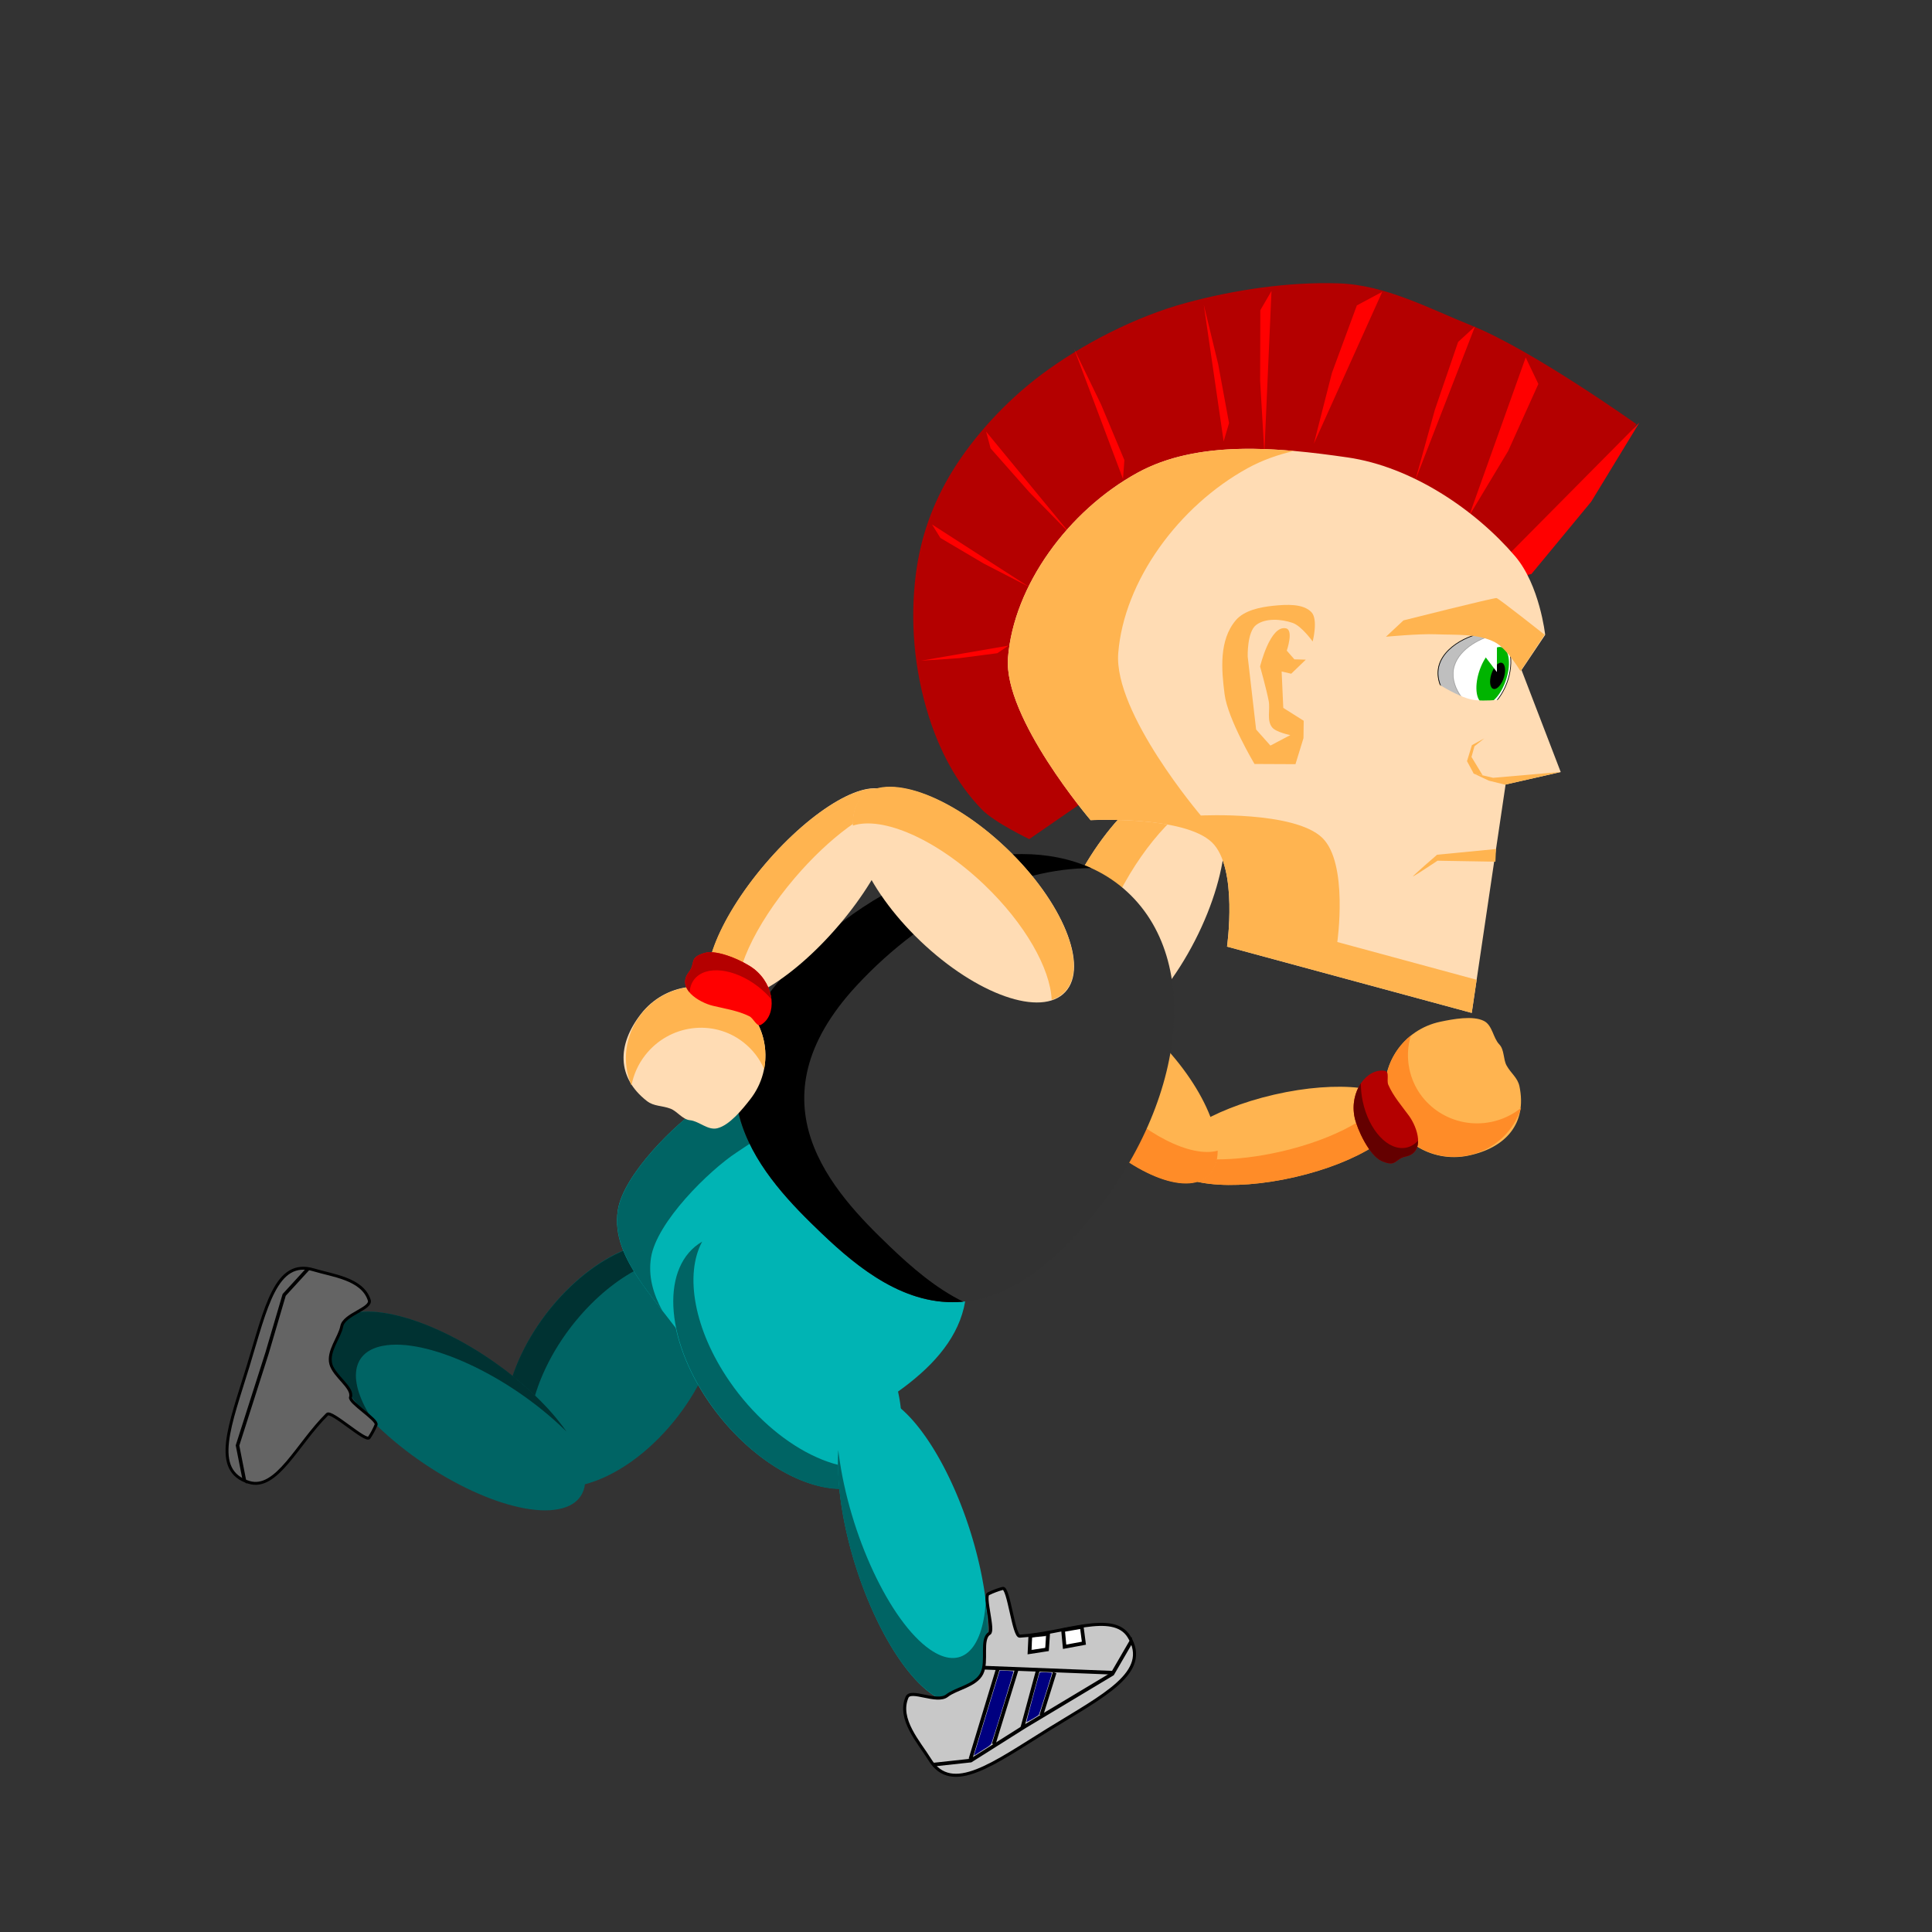 <?xml version="1.0" encoding="UTF-8" standalone="no"?>
<!-- Created with Inkscape (http://www.inkscape.org/) -->

<svg
   xmlns:dc="http://purl.org/dc/elements/1.1/"
   xmlns:cc="http://creativecommons.org/ns#"
   xmlns:rdf="http://www.w3.org/1999/02/22-rdf-syntax-ns#"
   xmlns:svg="http://www.w3.org/2000/svg"
   xmlns="http://www.w3.org/2000/svg"
   xmlns:sodipodi="http://sodipodi.sourceforge.net/DTD/sodipodi-0.dtd"
   xmlns:inkscape="http://www.inkscape.org/namespaces/inkscape"
   width="96"
   height="96"
   id="svg2985"
   version="1.1"
   inkscape:version="0.48.5 r10040"
   sodipodi:docname="run0.svg"
   inkscape:export-filename="C:\Users\Aezur\Pictures\My Game Art\Punk_Run\runtest.png"
   inkscape:export-xdpi="164.07712"
   inkscape:export-ydpi="164.07712">
  <rect width="100%" height="100%" fill="#333333" stroke="none"/>
  <defs
     id="defs2987">
    <linearGradient
       id="linearGradient4111">
      <stop
         style="stop-color:#ffdcdc;stop-opacity:1;"
         offset="0"
         id="stop4113" />
      <stop
         style="stop-color:#ffb4b4;stop-opacity:1;"
         offset="1"
         id="stop4115" />
    </linearGradient>
    <linearGradient
       id="linearGradient3929">
      <stop
         style="stop-color:#00ff00;stop-opacity:1;"
         offset="0"
         id="stop3931" />
      <stop
         style="stop-color:#00a000;stop-opacity:1;"
         offset="1"
         id="stop3933" />
    </linearGradient>
    <linearGradient
       id="linearGradient3813">
      <stop
         style="stop-color:#ffc8c8;stop-opacity:1;"
         offset="0"
         id="stop3815" />
      <stop
         style="stop-color:#ffc896;stop-opacity:1;"
         offset="1"
         id="stop3817" />
    </linearGradient>
    <linearGradient
       id="linearGradient3803">
      <stop
         style="stop-color:#323232;stop-opacity:1;"
         offset="0"
         id="stop3805" />
      <stop
         style="stop-color:#dcdcdc;stop-opacity:1;"
         offset="1"
         id="stop3807" />
    </linearGradient>
    <linearGradient
       id="linearGradient3767">
      <stop
         style="stop-color:#ff9696;stop-opacity:1;"
         offset="0"
         id="stop3769" />
      <stop
         style="stop-color:#ffc896;stop-opacity:1;"
         offset="1"
         id="stop3771" />
    </linearGradient>
  </defs>
  <sodipodi:namedview
     id="base"
     pagecolor="#ffffff"
     bordercolor="#666666"
     borderopacity="1.0"
     inkscape:pageopacity="0.0"
     inkscape:pageshadow="2"
     inkscape:zoom="4.442061"
     inkscape:cx="52.361923"
     inkscape:cy="47.853857"
     inkscape:current-layer="layer8"
     inkscape:document-units="px"
     showgrid="false"
     inkscape:window-width="496"
     inkscape:window-height="700"
     inkscape:window-x="0"
     inkscape:window-y="0"
     inkscape:window-maximized="0" />
  <g
     inkscape:groupmode="layer"
     id="layer14"
     inkscape:label="L.L. Arm"
     transform="translate(0,-504)">
    <g
       style="display:inline"
       id="g4384-6"
       transform="matrix(-0.078,-0.147,0.14,-0.072,39.53,580.819)"
       inkscape:transform-center-x="-4.6039259"
       inkscape:transform-center-y="-1.169319">
      <g
         transform="matrix(0.922,-0.054,-0.048,1.155,13.653,-36.547)"
         id="g4386-2">
        <path
           sodipodi:type="arc"
           style="fill:#ffb450;fill-opacity:1;fill-rule:nonzero;stroke:none"
           id="path4388-4"
           sodipodi:cx="96"
           sodipodi:cy="217.5"
           sodipodi:rx="8.909091"
           sodipodi:ry="20.879433"
           d="m 104.909,217.5 c 0,11.531 -3.989,20.879 -8.909,20.879 -4.92,0 -8.909,-9.348 -8.909,-20.879 0,-11.531 3.989,-20.879 8.909,-20.879 4.92,0 8.909,9.348 8.909,20.879 z"
           transform="matrix(1.523,0.387,-0.377,1.486,-22.683,-156.207)" />
        <path
           style="fill:#ff8c28;fill-opacity:1;fill-rule:nonzero;stroke:none"
           d="m 49.342,173.23 c -7.494,-1.902 -17.094,10.442 -21.442,27.572 -4.348,17.13 -1.797,32.559 5.697,34.461 2.033,0.516 4.221,-0.009 6.417,-1.402 -5.064,-4.848 -6.35,-18.171 -2.657,-32.722 3.168,-12.482 9.126,-22.431 15.025,-26.17 -0.898,-0.859 -1.912,-1.453 -3.041,-1.739 z"
           id="path4390-5"
           inkscape:connector-curvature="0" />
      </g>
    </g>
  </g>
  <g
     inkscape:groupmode="layer"
     id="layer13"
     inkscape:label="L.U. Arm"
     transform="translate(0,-504)">
    <g
       style="display:inline"
       transform="matrix(0.116,-0.186,0.174,0.109,3.79,544.604)"
       id="g4367-4"
       inkscape:transform-center-x="-3.0436316"
       inkscape:transform-center-y="3.6753736">
      <g
         id="g4369-6"
         transform="matrix(0.91,0,0,0.944,3.026,9.749)">
        <g
           id="g3139">
          <g
             id="g3143"
             transform="translate(37.197,49.351)">
            <path
               transform="matrix(1.523,0.387,-0.377,1.486,-22.683,-156.207)"
               d="m 104.909,217.5 c 0,11.531 -3.989,20.879 -8.909,20.879 -4.92,0 -8.909,-9.348 -8.909,-20.879 0,-11.531 3.989,-20.879 8.909,-20.879 4.92,0 8.909,9.348 8.909,20.879 z"
               sodipodi:ry="20.879433"
               sodipodi:rx="8.909091"
               sodipodi:cy="217.5"
               sodipodi:cx="96"
               id="path4371-0"
               style="fill:#ffb450;fill-opacity:1;fill-rule:nonzero;stroke:none"
               sodipodi:type="arc" />
            <path
               inkscape:connector-curvature="0"
               id="path4373-3"
               d="m 49.342,173.23 c -7.494,-1.902 -17.094,10.442 -21.442,27.572 -4.348,17.13 -1.797,32.559 5.697,34.461 2.033,0.516 4.221,-0.009 6.417,-1.402 -5.064,-4.848 -6.35,-18.171 -2.657,-32.722 3.168,-12.482 9.126,-22.431 15.025,-26.17 -0.898,-0.859 -1.912,-1.453 -3.041,-1.739 z"
               style="fill:#ff8c28;fill-opacity:1;fill-rule:nonzero;stroke:none" />
          </g>
        </g>
      </g>
    </g>
  </g>
  <g
     inkscape:groupmode="layer"
     id="layer2"
     inkscape:label="Neck"
     transform="translate(0,-504)">
    <g
       style="display:inline"
       id="g4348"
       transform="matrix(0.248,-0.077,0.072,0.231,37.806,502.217)">
      <g
         transform="matrix(0.79,0.483,-0.437,0.82,70.895,21.107)"
         id="g4344"
         inkscape:transform-center-y="8.6010613"
         inkscape:transform-center-x="4.9063018">
        <path
           sodipodi:type="arc"
           style="fill:#ffdcb4;fill-opacity:1;fill-rule:nonzero;stroke:none"
           id="path4341"
           sodipodi:cx="96"
           sodipodi:cy="217.5"
           sodipodi:rx="8.909091"
           sodipodi:ry="20.879433"
           d="m 104.909,217.5 c 0,11.531 -3.989,20.879 -8.909,20.879 -4.92,0 -8.909,-9.348 -8.909,-20.879 0,-11.531 3.989,-20.879 8.909,-20.879 4.92,0 8.909,9.348 8.909,20.879 z"
           transform="matrix(1.523,0.387,-0.377,1.486,-22.683,-156.207)" />
        <path
           style="fill:#ffb450;fill-opacity:1;fill-rule:nonzero;stroke:none"
           d="m 49.342,173.23 c -7.494,-1.902 -17.094,10.442 -21.442,27.572 -4.348,17.13 -1.797,32.559 5.697,34.461 2.033,0.516 4.221,-0.009 6.417,-1.402 -5.064,-4.848 -6.35,-18.171 -2.657,-32.722 3.168,-12.482 9.126,-22.431 15.025,-26.17 -0.898,-0.859 -1.912,-1.453 -3.041,-1.739 z"
           id="path4337"
           inkscape:connector-curvature="0" />
      </g>
    </g>
  </g>
  <g
     inkscape:groupmode="layer"
     id="layer11"
     inkscape:label="L. Thigh"
     transform="translate(0,-504)">
    <g
       style="display:inline"
       id="g4497-1"
       transform="matrix(0.096,0.131,-0.131,0.096,53.333,508.148)"
       inkscape:transform-center-x="2.6141747"
       inkscape:transform-center-y="3.9438161">
      <path
         transform="matrix(0.175,0.768,-1.135,0.118,613.044,144.632)"
         d="m 259.508,366.655 c 0,12.497 -24.377,22.627 -54.447,22.627 -30.07,0 -54.447,-10.131 -54.447,-22.627 0,-12.497 24.377,-22.627 54.447,-22.627 30.07,0 54.447,10.131 54.447,22.627 z"
         sodipodi:ry="22.627417"
         sodipodi:rx="54.447224"
         sodipodi:cy="366.65475"
         sodipodi:cx="205.06096"
         id="path4471-2"
         style="fill:#006464;fill-opacity:1;fill-rule:evenodd;stroke:none"
         sodipodi:type="arc" />
      <path
         inkscape:connector-curvature="0"
         id="path4492-6"
         d="m 222.624,303.806 c -13.724,2.044 -20.642,21.69 -15.469,44.406 5.259,23.094 21.006,40.604 35.188,39.125 3.198,-0.334 6.041,-1.591 8.469,-3.625 -0.228,0.034 -0.456,0.07 -0.688,0.094 -14.181,1.479 -29.928,-16.031 -35.188,-39.125 -4.078,-17.908 -0.672,-33.902 7.688,-40.875 z"
         style="fill:#003232;fill-opacity:1;fill-rule:evenodd;stroke:none" />
    </g>
  </g>
  <g
     inkscape:groupmode="layer"
     id="layer12"
     inkscape:label="L. Calf"
     style="display:inline"
     transform="translate(0,-504)">
    <g
       style="display:inline"
       id="g4497-2-0"
       transform="matrix(0.252,0.056,0.03,-0.076,-38.49,588.979)"
       inkscape:transform-center-y="0.29850264"
       inkscape:transform-center-x="5.3670163">
      <g
         id="g5243"
         transform="matrix(1.003,-1.68,0.088,0.851,-62.149,441.415)"
         inkscape:transform-center-x="27.204937"
         inkscape:transform-center-y="19.180234">
        <g
           inkscape:transform-center-x="-9"
           id="g5229">
          <path
             transform="matrix(0.175,0.768,-1.135,0.118,613.044,144.632)"
             d="m 259.508,366.655 c 0,12.497 -24.377,22.627 -54.447,22.627 -30.07,0 -54.447,-10.131 -54.447,-22.627 0,-12.497 24.377,-22.627 54.447,-22.627 30.07,0 54.447,10.131 54.447,22.627 z"
             sodipodi:ry="22.627417"
             sodipodi:rx="54.447224"
             sodipodi:cy="366.65475"
             sodipodi:cx="205.06096"
             id="path4471-7-4"
             style="fill:#006464;fill-opacity:1;fill-rule:evenodd;stroke:none"
             sodipodi:type="arc" />
        </g>
        <path
           style="fill:#003232;fill-opacity:1;fill-rule:evenodd;stroke:none"
           d="m 222.624,303.806 c -13.724,2.044 -20.642,21.69 -15.469,44.406 5.259,23.094 21.006,40.604 35.188,39.125 3.198,-0.334 6.041,-1.591 8.469,-3.625 -0.228,0.034 -0.456,0.07 -0.688,0.094 -14.181,1.479 -29.928,-16.031 -35.188,-39.125 -4.078,-17.908 -0.672,-33.902 7.688,-40.875 z"
           id="path4492-7-9"
           inkscape:connector-curvature="0" />
      </g>
    </g>
  </g>
  <g
     inkscape:groupmode="layer"
     id="layer16"
     inkscape:label="L. Foot"
     transform="translate(0,-504)">
    <g
       style="display:inline"
       inkscape:transform-center-x="2.289156"
       transform="matrix(0.02,0.173,-0.173,0.02,80.661,549.596)"
       id="g4541-2"
       inkscape:transform-center-y="-2.6119431">
      <g
         id="g5251"
         inkscape:transform-center-x="-4.6512467"
         inkscape:transform-center-y="19.419459"
         transform="matrix(0.916,0.4,-0.4,0.916,154.552,-2.155)">
        <g
           id="g5248">
          <path
             sodipodi:nodetypes="sssssssssss"
             inkscape:connector-curvature="0"
             id="path4502-4"
             d="m 127.994,391.903 c 0,11.377 -14.194,9.945 -31.703,9.945 -17.509,0 -31.703,1.432 -31.703,-9.945 0,-5.44 -1.67,-13.94 3.632,-17.622 2.11,-1.465 5.949,5.742 9.466,5.326 3.059,-0.362 8.004,1.818 11.159,-0.165 3.165,-1.989 4.54,-8.14 7.447,-8.14 1.573,0 3.87,-9.426 5.382,-9.282 1.4,0.133 2.764,0.405 4.086,0.797 1.604,0.476 -4.352,12.628 -2.878,13.424 10.608,5.729 25.113,7.4 25.113,15.66 z"
             style="fill:#646464;fill-opacity:1;fill-rule:evenodd;stroke:#000000;stroke-width:0.836px;stroke-linecap:butt;stroke-linejoin:miter;stroke-opacity:1" />
        </g>
        <path
           style="fill:none;stroke:#000000;stroke-width:0.995px;stroke-linecap:butt;stroke-linejoin:miter;stroke-opacity:1"
           d="m 64.612,393.525 9.278,4.419 17.33,-0.177 27.659,0.354 8.578,-4.596 -0.175,0.354"
           id="path4505-5"
           inkscape:connector-curvature="0" />
      </g>
    </g>
  </g>
  <g
     inkscape:groupmode="layer"
     id="layer7"
     inkscape:label="Pelvis"
     style="display:inline"
     transform="translate(0,-504)">
    <g
       style="display:inline"
       id="g4467"
       transform="matrix(0.114,0.175,-0.212,0.139,97.602,503.253)"
       inkscape:transform-center-y="1.2195014"
       inkscape:transform-center-x="2.5620979">
      <path
         sodipodi:nodetypes="ssssass"
         inkscape:connector-curvature="0"
         id="path4459"
         d="m 140.84,328.448 c 0,15.526 -5.528,26.539 -32.908,26.539 -16.051,0 -30.748,3.931 -39.809,-2.776 -6.395,-4.734 -9.767,-18.911 -9.767,-25.335 0,-6.112 -0.764,-17.674 5.038,-22.921 11.085,-10.026 27.936,-5.191 44.538,-5.191 27.38,0 32.908,14.159 32.908,29.684 z"
         style="fill:#00b4b4;fill-opacity:1;fill-rule:evenodd;stroke:none" />
      <path
         inkscape:connector-curvature="0"
         id="path4462"
         d="m 83.607,297.604 c -7.674,0.045 -14.676,1.331 -20.219,6.344 -5.802,5.247 -5.031,16.826 -5.031,22.938 0,6.424 3.386,20.578 9.781,25.312 6.325,4.682 15.42,4.199 25.781,3.469 -4.614,-0.32 -8.685,-1.359 -12,-3.812 -6.395,-4.734 -9.781,-18.92 -9.781,-25.344 0,-6.112 -0.739,-17.659 5.062,-22.906 3.706,-3.352 8.042,-5.047 12.812,-5.812 -2.173,-0.124 -4.32,-0.2 -6.406,-0.188 z"
         style="fill:#006464;fill-opacity:1;fill-rule:evenodd;stroke:none" />
    </g>
  </g>
  <g
     inkscape:groupmode="layer"
     id="layer3"
     inkscape:label="Torso"
     style="display:inline"
     transform="translate(0,-504)">
    <g
       style="display:inline"
       id="g4362"
       inkscape:transform-center-y="2.5414779"
       transform="matrix(0.117,0.17,-0.17,0.117,72.325,478.379)"
       inkscape:transform-center-x="2.9242096">
      <g
         id="g3127"
         transform="matrix(0.976,-0.218,0.218,0.976,120.649,114.162)">
        <path
           style="fill:#323232;fill-opacity:1;fill-rule:evenodd;stroke:none"
           d="m 126.916,234.072 c 0,38.467 -26.019,40.932 -45.248,40.659 -19.229,-0.273 -48.797,-2.192 -48.797,-40.659 0,-38.467 21.053,-69.65 47.023,-69.65 25.97,0 47.023,31.183 47.023,69.65 z"
           id="path4354"
           inkscape:connector-curvature="0"
           sodipodi:nodetypes="szsss" />
        <path
           style="fill:#000000;fill-opacity:1;fill-rule:evenodd;stroke:none"
           d="m 69.527,166.137 c -20.972,7.004 -36.656,34.757 -36.656,67.938 0,38.467 29.583,40.383 48.813,40.656 12.139,0.172 26.985,-0.746 36.281,-11.125 -7.127,2.139 -14.887,2.379 -21.781,2.281 -19.229,-0.273 -48.813,-2.19 -48.813,-40.656 0,-24.931 8.863,-46.788 22.156,-59.094 z"
           id="path4357"
           inkscape:connector-curvature="0" />
      </g>
    </g>
  </g>
  <g
     inkscape:groupmode="layer"
     id="layer5"
     inkscape:label="R.L. Arm"
     transform="translate(0,-504)">
    <g
       style="display:inline"
       id="g4384"
       transform="matrix(0.169,0.081,-0.078,0.159,48.1,513.713)"
       inkscape:transform-center-x="2.7328609"
       inkscape:transform-center-y="3.4954562">
      <g
         transform="matrix(0.922,-0.054,-0.048,1.155,13.653,-36.547)"
         id="g4386">
        <path
           sodipodi:type="arc"
           style="fill:#ffdcb4;fill-opacity:1;fill-rule:nonzero;stroke:none"
           id="path4388"
           sodipodi:cx="96"
           sodipodi:cy="217.5"
           sodipodi:rx="8.909091"
           sodipodi:ry="20.879433"
           d="m 104.909,217.5 c 0,11.531 -3.989,20.879 -8.909,20.879 -4.92,0 -8.909,-9.348 -8.909,-20.879 0,-11.531 3.989,-20.879 8.909,-20.879 4.92,0 8.909,9.348 8.909,20.879 z"
           transform="matrix(1.523,0.387,-0.377,1.486,-22.683,-156.207)" />
        <path
           style="fill:#ffb450;fill-opacity:1;fill-rule:nonzero;stroke:none"
           d="m 49.342,173.23 c -7.494,-1.902 -17.094,10.442 -21.442,27.572 -4.348,17.13 -1.797,32.559 5.697,34.461 2.033,0.516 4.221,-0.009 6.417,-1.402 -5.064,-4.848 -6.35,-18.171 -2.657,-32.722 3.168,-12.482 9.126,-22.431 15.025,-26.17 -0.898,-0.859 -1.912,-1.453 -3.041,-1.739 z"
           id="path4390"
           inkscape:connector-curvature="0" />
      </g>
    </g>
  </g>
  <g
     inkscape:groupmode="layer"
     id="layer8"
     inkscape:label="R. Thigh"
     transform="translate(0,-504)">
    <g
       style="display:inline"
       id="g4497"
       transform="matrix(0.158,-0.063,0.063,0.158,-19.424,531.72)"
       inkscape:transform-center-x="-3.1389374"
       inkscape:transform-center-y="3.6904804">
      <path
         transform="matrix(0.175,0.768,-1.135,0.118,613.044,144.632)"
         d="m 259.508,366.655 a 54.447,22.627 0 1 1 -108.894,0 54.447,22.627 0 1 1 108.894,0 z"
         sodipodi:ry="22.627417"
         sodipodi:rx="54.447224"
         sodipodi:cy="366.65475"
         sodipodi:cx="205.06096"
         id="path4471"
         style="fill:#00b4b4;fill-opacity:1;fill-rule:evenodd;stroke:none"
         sodipodi:type="arc" />
      <path
         inkscape:connector-curvature="0"
         id="path4492"
         d="m 222.624,303.806 c -13.724,2.044 -20.642,21.69 -15.469,44.406 5.259,23.094 21.006,40.604 35.188,39.125 3.198,-0.334 6.041,-1.591 8.469,-3.625 -0.228,0.034 -0.456,0.07 -0.688,0.094 -14.181,1.479 -29.928,-16.031 -35.188,-39.125 -4.078,-17.908 -0.672,-33.902 7.688,-40.875 z"
         style="fill:#006464;fill-opacity:1;fill-rule:evenodd;stroke:none" />
    </g>
  </g>
  <g
     inkscape:groupmode="layer"
     id="layer10"
     inkscape:label="R. Calf"
     transform="translate(0,-504)">
    <g
       inkscape:transform-center-y="-4.936658"
       inkscape:transform-center-x="-30.350535"
       transform="matrix(0.861,0.156,-0.079,1.221,160.599,-20.32)"
       id="g4569">
      <g
         id="g4571"
         transform="matrix(0.456,0.436,-0.39,0.509,149.365,97.181)" />
    </g>
    <g
       style="display:inline"
       id="g4497-2"
       transform="matrix(0.115,-0.284,-0.065,-0.027,40.595,667.07)"
       inkscape:transform-center-y="6.5170344"
       inkscape:transform-center-x="1.1302643">
      <g
         id="g4771"
         transform="matrix(0.791,2.081,-0.108,0.979,118.712,-426.178)"
         inkscape:transform-center-x="9.7794977"
         inkscape:transform-center-y="38.591984">
        <path
           sodipodi:type="arc"
           style="fill:#00b4b4;fill-opacity:1;fill-rule:evenodd;stroke:none"
           id="path4471-7"
           sodipodi:cx="205.06096"
           sodipodi:cy="366.65475"
           sodipodi:rx="54.447224"
           sodipodi:ry="22.627417"
           d="m 259.508,366.655 a 54.447,22.627 0 1 1 -108.894,0 54.447,22.627 0 1 1 108.894,0 z"
           transform="matrix(0.175,0.768,-1.135,0.118,613.044,144.632)" />
        <path
           style="fill:#006464;fill-opacity:1;fill-rule:evenodd;stroke:none"
           d="m 222.624,303.806 c -13.724,2.044 -20.642,21.69 -15.469,44.406 5.259,23.094 21.006,40.604 35.188,39.125 3.198,-0.334 6.041,-1.591 8.469,-3.625 -0.228,0.034 -0.456,0.07 -0.688,0.094 -14.181,1.479 -29.928,-16.031 -35.188,-39.125 -4.078,-17.908 -0.672,-33.902 7.688,-40.875 z"
           id="path4492-7"
           inkscape:connector-curvature="0" />
      </g>
    </g>
  </g>
  <g
     inkscape:groupmode="layer"
     id="layer9"
     inkscape:label="R. Foot"
     transform="translate(0,-504)">
    <g
       style="display:inline"
       id="g5276"
       transform="matrix(0.165,-0.08,0.08,0.165,-43.495,551.071)"
       inkscape:transform-center-x="1.5326796"
       inkscape:transform-center-y="0.82824314">
      <g
         inkscape:transform-center-y="4.1100736"
         inkscape:transform-center-x="-15.090521"
         transform="matrix(0.453,0.892,-0.892,0.453,615.005,216.508)"
         id="g4507">
        <g
           inkscape:transform-center-x="18.384776"
           transform="matrix(0.36,-0.933,0.933,0.36,-337.747,248.844)"
           id="g4541">
          <path
             sodipodi:nodetypes="sssssssssss"
             inkscape:connector-curvature="0"
             id="path4502"
             d="m 127.994,391.903 c 0,11.377 -14.194,9.945 -31.703,9.945 -17.509,0 -31.703,1.432 -31.703,-9.945 0,-5.44 -1.67,-13.94 3.632,-17.622 2.11,-1.465 5.949,5.742 9.466,5.326 3.059,-0.362 8.004,1.818 11.159,-0.165 3.165,-1.989 4.54,-8.14 7.447,-8.14 1.573,0 3.87,-9.426 5.382,-9.282 1.4,0.133 2.764,0.405 4.086,0.797 1.604,0.476 -4.352,12.628 -2.878,13.424 10.608,5.729 25.113,7.4 25.113,15.66 z"
             style="fill:#c8c8c8;fill-opacity:1;fill-rule:evenodd;stroke:#000000;stroke-width:0.836px;stroke-linecap:butt;stroke-linejoin:miter;stroke-opacity:1" />
          <path
             inkscape:connector-curvature="0"
             id="path4505"
             d="m 64.612,393.525 9.278,4.419 17.33,-0.177 27.659,0.354 8.578,-4.596 -0.175,0.354"
             style="fill:none;stroke:#000000;stroke-width:0.995px;stroke-linecap:butt;stroke-linejoin:miter;stroke-opacity:1" />
        </g>
      </g>
      <path
         inkscape:connector-curvature="0"
         id="path5256"
         d="m 368.226,395.469 30.759,16.44 0,0.177"
         style="fill:none;stroke:#000000;stroke-width:1px;stroke-linecap:butt;stroke-linejoin:miter;stroke-opacity:1" />
      <path
         inkscape:connector-curvature="0"
         id="path5258"
         d="m 371.408,397.414 -17.324,18.738"
         style="fill:none;stroke:#000000;stroke-width:1px;stroke-linecap:butt;stroke-linejoin:miter;stroke-opacity:1" />
      <path
         inkscape:connector-curvature="0"
         id="path5260"
         d="m 376.181,399.535 -14.672,15.733"
         style="fill:none;stroke:#000000;stroke-width:1px;stroke-linecap:butt;stroke-linejoin:miter;stroke-opacity:1" />
      <path
         sodipodi:nodetypes="cc"
         inkscape:connector-curvature="0"
         id="path5262"
         d="m 380.954,402.54 -10.607,12.198"
         style="fill:#000080;stroke:#000000;stroke-width:1px;stroke-linecap:butt;stroke-linejoin:miter;stroke-opacity:1" />
      <path
         sodipodi:nodetypes="cc"
         inkscape:connector-curvature="0"
         id="path5264"
         d="m 384.843,405.015 -8.309,8.839"
         style="fill:none;stroke:#000000;stroke-width:1px;stroke-linecap:butt;stroke-linejoin:miter;stroke-opacity:1" />
      <path
         inkscape:connector-curvature="0"
         id="path5266"
         d="m 356.141,414.822 c 0.496,-0.523 3.869,-4.172 7.495,-8.11 3.626,-3.938 6.928,-7.506 7.338,-7.929 l 0.746,-0.769 1.612,0.858 c 0.886,0.472 1.613,0.913 1.615,0.981 0.003,0.125 -12.396,13.498 -13.581,14.646 -0.634,0.615 -0.69,0.632 -2.856,0.854 -1.215,0.125 -2.448,0.27 -2.74,0.323 -0.523,0.096 -0.518,0.084 0.372,-0.854 l 0,0 z"
         style="fill:#000080;fill-opacity:1;fill-rule:nonzero;stroke:none" />
      <path
         inkscape:connector-curvature="0"
         id="path5268"
         d="m 372.121,413.721 c 0,-0.089 8.057,-9.437 8.841,-10.257 0.308,-0.323 0.353,-0.311 1.748,0.432 0.787,0.42 1.432,0.809 1.432,0.866 0,0.148 -7.875,8.521 -8.16,8.676 -0.293,0.16 -3.861,0.421 -3.861,0.283 z"
         style="fill:#000080;fill-opacity:1;fill-rule:nonzero;stroke:none" />
      <path
         inkscape:connector-curvature="0"
         id="path5270"
         d="m 383.252,393.171 -2.121,3.889 4.596,1.414 2.121,-3.712 z"
         style="fill:none;stroke:#000000;stroke-width:1px;stroke-linecap:butt;stroke-linejoin:miter;stroke-opacity:1" />
      <path
         inkscape:connector-curvature="0"
         id="path5272"
         d="m 391.914,395.646 -1.591,4.243 5.127,1.414 1.414,-4.243 z"
         style="fill:#ffffff;stroke:#000000;stroke-width:1px;stroke-linecap:butt;stroke-linejoin:miter;stroke-opacity:1" />
      <path
         inkscape:connector-curvature="0"
         id="path5274"
         d="m 383.886,397.303 c -0.778,-0.244 -1.519,-0.479 -1.648,-0.521 -0.204,-0.068 0.154,-0.865 1.28,-2.85 0.065,-0.115 3.362,1.168 3.316,1.29 -0.155,0.413 -1.367,2.538 -1.445,2.532 -0.049,-0.004 -0.725,-0.207 -1.503,-0.451 z"
         style="fill:#ffffff;fill-opacity:1;fill-rule:nonzero;stroke:none" />
    </g>
  </g>
  <g
     inkscape:groupmode="layer"
     id="layer6"
     inkscape:label="R. Hand"
     transform="translate(0,-504)">
    <g
       style="display:inline"
       id="g4450"
       transform="matrix(-0.045,0.168,-0.168,-0.045,100.442,570.468)"
       inkscape:transform-center-x="0.0041411219"
       inkscape:transform-center-y="2.7295314">
      <g
         id="g3131">
        <g
           id="g3132"
           transform="matrix(0.921,0.39,-0.39,0.921,114.059,18.314)">
          <g
             transform="translate(-113.678,129.817)"
             id="g4407">
            <path
               sodipodi:nodetypes="ssssssss"
               inkscape:connector-curvature="0"
               id="path4397"
               d="m 188.318,241.443 c 0,7.713 -5.541,11.721 -13.84,11.721 -8.299,0 -15.026,-6.253 -15.026,-13.965 0,-7.713 6.727,-13.965 15.026,-13.965 2.733,0 7.095,0.07 9.202,1.653 1.63,1.224 1.171,3.754 2.224,5.338 0.852,1.282 0.162,3.142 0.605,4.507 0.578,1.782 1.808,2.894 1.808,4.711 z"
               style="fill:#ffdcb4;fill-opacity:1;fill-rule:evenodd;stroke:none"
               transform="matrix(1.341,0,0,1.418,-62.887,-93.378)" />
            <path
               style="fill:#ffb450;fill-opacity:1;fill-rule:evenodd;stroke:none"
               d="m 161.874,228.163 c -6.466,3.296 -10.906,9.942 -10.906,17.594 0,10.935 9.026,19.781 20.156,19.781 7.652,0 14.306,-4.172 17.719,-10.344 -2.766,1.403 -5.891,2.219 -9.219,2.219 -11.13,0 -20.156,-8.878 -20.156,-19.812 0,-3.417 0.855,-6.632 2.406,-9.438 z"
               id="path4399"
               inkscape:connector-curvature="0" />
          </g>
          <g
             transform="translate(-182.592,130.872)"
             id="g4446">
            <path
               style="fill:#ff0000;fill-opacity:1;fill-rule:evenodd;stroke:none"
               d="m 225.5,249.748 c 1.715,3.785 2.631,11.375 -3.375,11.375 -3.299,0 -3.118,2.602 -7.016,-0.154 C 211.911,258.708 210,250.452 210,246.998 c 0,-7.663 6.397,-13.369 11.375,-11.375 1.274,0.51 -0.181,2.771 0.096,4.115 0.725,3.523 2.545,6.734 4.029,10.01 z"
               id="path4412"
               inkscape:connector-curvature="0"
               sodipodi:nodetypes="csssaaac" />
            <path
               style="fill:#b40000;fill-opacity:1;fill-rule:evenodd;stroke:none"
               d="M 213.781,237.719 C 211.576,239.855 210,243.187 210,247 c 0,3.454 1.895,11.708 5.094,13.969 3.898,2.756 3.732,0.156 7.031,0.156 2.774,0 4.045,-1.634 4.469,-3.75 -1.145,0.787 -2.398,1.25 -3.719,1.25 -5.316,0 -9.625,-7.052 -9.625,-15.75 0,-1.808 0.189,-3.539 0.531,-5.156 z"
               id="path4427"
               inkscape:connector-curvature="0" />
          </g>
        </g>
      </g>
    </g>
  </g>
  <g
     inkscape:groupmode="layer"
     id="layer15"
     inkscape:label="L. Hand"
     transform="translate(0,-504)">
    <g
       style="display:inline"
       id="g4450-8"
       transform="matrix(0.168,-0.035,0.035,0.168,27.065,519.442)"
       inkscape:transform-center-x="-2.6101387"
       inkscape:transform-center-y="-1.7187086">
      <g
         transform="translate(17,-22.5)"
         id="g4407-8" />
      <g
         id="g3149"
         transform="translate(23.869,50.923)">
        <path
           transform="matrix(1.341,0,0,1.418,-45.887,-115.878)"
           style="fill:#ffb450;fill-opacity:1;fill-rule:evenodd;stroke:none;display:inline"
           d="m 188.318,241.443 c 0,7.713 -5.541,11.721 -13.84,11.721 -8.299,0 -15.026,-6.253 -15.026,-13.965 0,-7.713 6.727,-13.965 15.026,-13.965 2.733,0 7.095,0.07 9.202,1.653 1.63,1.224 1.171,3.754 2.224,5.338 0.852,1.282 0.162,3.142 0.605,4.507 0.578,1.782 1.808,2.894 1.808,4.711 z"
           id="path4397-1"
           inkscape:connector-curvature="0"
           sodipodi:nodetypes="ssssssss" />
        <path
           inkscape:connector-curvature="0"
           id="path4399-2"
           d="m 161.874,228.163 c -6.466,3.296 -10.906,9.942 -10.906,17.594 0,10.935 9.026,19.781 20.156,19.781 7.652,0 14.306,-4.172 17.719,-10.344 -2.766,1.403 -5.891,2.219 -9.219,2.219 -11.13,0 -20.156,-8.878 -20.156,-19.812 0,-3.417 0.855,-6.632 2.406,-9.438 z"
           style="fill:#ff8c28;fill-opacity:1;fill-rule:evenodd;stroke:none;display:inline"
           transform="translate(17,-22.5)" />
        <g
           id="g4446-1"
           transform="translate(-51.914,-21.445)">
          <path
             sodipodi:nodetypes="csssaaac"
             inkscape:connector-curvature="0"
             id="path4412-4"
             d="m 225.5,249.748 c 1.715,3.785 2.631,11.375 -3.375,11.375 -3.299,0 -3.118,2.602 -7.016,-0.154 C 211.911,258.708 210,250.452 210,246.998 c 0,-7.663 6.397,-13.369 11.375,-11.375 1.274,0.51 -0.181,2.771 0.096,4.115 0.725,3.523 2.545,6.734 4.029,10.01 z"
             style="fill:#b40000;fill-opacity:1;fill-rule:evenodd;stroke:none" />
          <path
             inkscape:connector-curvature="0"
             id="path4427-9"
             d="M 213.781,237.719 C 211.576,239.855 210,243.187 210,247 c 0,3.454 1.895,11.708 5.094,13.969 3.898,2.756 3.732,0.156 7.031,0.156 2.774,0 4.045,-1.634 4.469,-3.75 -1.145,0.787 -2.398,1.25 -3.719,1.25 -5.316,0 -9.625,-7.052 -9.625,-15.75 0,-1.808 0.189,-3.539 0.531,-5.156 z"
             style="fill:#640000;fill-opacity:1;fill-rule:evenodd;stroke:none" />
        </g>
      </g>
    </g>
  </g>
  <g
     id="layer1"
     inkscape:label="Head"
     inkscape:groupmode="layer"
     style="display:inline"
     transform="translate(0,-504)">
    <g
       id="g4199"
       inkscape:transform-center-y="-6.9990896"
       transform="matrix(0.255,0.059,-0.071,0.231,45.27,507.449)"
       inkscape:transform-center-x="-3.7814661"
       inkscape:export-filename="C:\Users\Aezur\Pictures\My Game Art\head.png"
       inkscape:export-xdpi="90"
       inkscape:export-ydpi="90">
      <g
         id="g4304"
         transform="matrix(0.33,0,0,0.33,-38.458,-21.27)">
        <g
           style="fill:#b40000;fill-opacity:1"
           transform="translate(-32,-636)"
           id="g4242">
          <path
             style="fill:#b40000;fill-opacity:1;stroke:none"
             d="m 573.938,923.292 34.648,-109.071 c 0,0 -70.128,-30.557 -107.48,-36.77 -26.506,-4.408 -54.349,-12.688 -80.61,-7 -27.835,6.029 -56.421,18.602 -80.782,33.355 -25.569,15.485 -50.394,39.789 -67.711,64.154 -15.286,21.507 -26.819,47.474 -32.527,70.711 -5.708,23.236 -6.322,45.506 -2.828,67.882 4.648,29.765 15.468,59.108 31.113,84.853 11.61,19.105 26.672,37.07 45.255,49.497 9.173,6.135 31.113,11.314 31.113,11.314 l 33.941,-43.841 -59.397,-50.912 -3.536,-76.367 37.477,-76.368 70.711,-25.456 100.409,18.385 z"
             id="path4235"
             inkscape:connector-curvature="0"
             sodipodi:nodetypes="ccsssszasscccccccc" />
        </g>
        <path
           inkscape:connector-curvature="0"
           id="path4264"
           d="m 504.182,153.208 -4.364,104.585 10.542,-45.19 5.301,-45.047 z"
           style="fill:#ff0000;fill-opacity:1;stroke:none" />
        <path
           style="fill:#ff0000;fill-opacity:1;stroke:none"
           d="m 413.981,133.456 -11.961,102.088 -2.036,-45.66 2.305,-44.584 z"
           id="path4266"
           inkscape:connector-curvature="0" />
        <path
           inkscape:connector-curvature="0"
           id="path4268"
           d="m 470.981,141.456 -6.834,102.088 -1.163,-45.66 1.317,-44.584 z"
           style="fill:#ff0000;fill-opacity:1;stroke:none" />
        <path
           style="fill:#ff0000;fill-opacity:1;stroke:none"
           d="m 352.779,148.54 23.517,99.577 -14.551,-43.295 -11.864,-42.996 z"
           id="path4270"
           inkscape:connector-curvature="0" />
        <path
           inkscape:connector-curvature="0"
           id="path4272"
           d="m 351.902,246.841 -34.107,-80.368 17.994,34.086 15.978,34.363 z"
           style="fill:#ff0000;fill-opacity:1;stroke:none" />
        <path
           style="fill:#ff0000;fill-opacity:1;stroke:none"
           d="m 302.781,283.863 -48.987,-72.267 24.239,29.969 22.314,30.63 z"
           id="path4274"
           inkscape:connector-curvature="0" />
        <path
           inkscape:connector-curvature="0"
           id="path4276"
           d="m 219.26,274.274 64.315,50.855 -30.281,-20.095 -28.686,-21.162 z"
           style="fill:#ff0000;fill-opacity:1;stroke:none" />
        <path
           style="fill:#ff0000;fill-opacity:1;stroke:none"
           d="m 205.204,338.427 64.143,24.371 -29.068,-7.883 -28.162,-9.451 z"
           id="path4278"
           inkscape:connector-curvature="0" />
        <path
           inkscape:connector-curvature="0"
           id="path4280"
           d="m 267.933,401.36 -45.759,21.543 20.737,-6.968 20.091,-8.354 z"
           style="fill:#ff0000;fill-opacity:1;stroke:none" />
        <path
           inkscape:connector-curvature="0"
           id="path4282"
           d="m 518.068,295.568 59.824,-118.735 -13.145,54.872 -20.746,52.552 z"
           style="fill:#ff0000;fill-opacity:1;stroke:none" />
        <path
           style="fill:#ffdcb4;fill-opacity:1;stroke:none"
           d="m 422.864,239.123 c -39.711,3.649 -85.42,10.219 -113.137,38.891 -31.697,32.789 -49.133,86.12 -40.069,130.815 7.537,37.168 73.068,87.21 73.068,87.21 0,0 50.719,-16.077 70.711,-3.536 18.789,11.788 25.927,61.283 25.927,61.283 l 146.135,5.893 -20.035,-143.778 28.284,-15.321 -38.891,-56.569 7.071,-24.749 c 0,0 -11.474,-29.587 -29.951,-43.64 -29.716,-22.6 -71.936,-39.915 -109.113,-36.499 z"
           id="path4076"
           inkscape:connector-curvature="0"
           sodipodi:nodetypes="ssscsccccccss" />
        <path
           style="fill:#ffb450;fill-opacity:1;stroke:none"
           d="m 392.252,242.741 c -30.876,4.735 -61.765,13.8 -82.531,35.281 -31.697,32.789 -49.126,86.118 -40.062,130.812 7.537,37.168 73.062,87.219 73.062,87.219 0,0 50.728,-16.073 70.719,-3.531 18.789,11.788 25.938,61.281 25.938,61.281 l 146.125,5.875 -2.906,-20.844 -83.219,-3.375 c 0,0 -7.148,-49.494 -25.938,-61.281 -19.991,-12.542 -70.719,3.531 -70.719,3.531 0,0 -65.525,-50.051 -73.062,-87.219 -9.064,-44.695 8.366,-98.024 40.062,-130.812 6.594,-6.821 14.224,-12.36 22.531,-16.938 z"
           id="path4172"
           inkscape:connector-curvature="0" />
        <path
           style="fill:none;stroke:none"
           d="m 562.916,417.566 -14.731,4.714 -3.241,-23.865 -0.884,30.641 20.624,-5.893"
           id="path4157"
           inkscape:connector-curvature="0" />
        <path
           style="fill:#ffb450;fill-opacity:1;stroke:none"
           d="m 593.705,400.507 -36.234,13.081 -12.062,0 10.114,2.34 9.698,0.16 z"
           id="path4185"
           inkscape:connector-curvature="0"
           sodipodi:nodetypes="cccccc" />
        <g
           id="g4149"
           transform="translate(-92.196,115.005)">
          <g
             transform="translate(-77.782,-41.543)"
             id="g4145">
            <path
               style="fill:#ffffff;fill-opacity:1;fill-rule:evenodd;stroke:#000000;stroke-width:0.388px;stroke-linecap:butt;stroke-linejoin:miter;stroke-opacity:1"
               d="m 719.003,278.081 c 0,14.396 -6.955,26.066 -15.534,26.066 -8.579,0 -24.902,-10.821 -24.902,-25.216 0,-14.396 16.323,-26.916 24.902,-26.916 8.579,0 15.534,11.67 15.534,26.066 z"
               id="path4121"
               inkscape:connector-curvature="0"
               sodipodi:nodetypes="sssss" />
            <path
               inkscape:connector-curvature="0"
               id="path4131"
               d="m 703.472,252.015 c -8.579,0 -24.906,12.51 -24.906,26.906 0,14.396 16.327,25.219 24.906,25.219 2.004,0 3.929,-0.653 5.688,-1.812 -8.898,-1.916 -22.031,-11.949 -22.031,-24.875 0,-11.253 9.954,-21.342 18.406,-25.219 -0.673,-0.149 -1.365,-0.219 -2.062,-0.219 z"
               style="opacity:0.25;fill:#000000;fill-opacity:1;fill-rule:evenodd;stroke:#000000;stroke-width:0.388px;stroke-linecap:butt;stroke-linejoin:miter;stroke-opacity:1" />
          </g>
          <path
             sodipodi:type="arc"
             style="fill:#00b400;fill-opacity:1;fill-rule:evenodd;stroke:none"
             id="path4123"
             sodipodi:cx="639.63702"
             sodipodi:cy="318.04117"
             sodipodi:rx="19.150808"
             sodipodi:ry="19.740065"
             d="m 658.788,318.041 c 0,10.902 -8.574,19.74 -19.151,19.74 -10.577,0 -19.151,-8.838 -19.151,-19.74 0,-10.902 8.574,-19.74 19.151,-19.74 10.577,0 19.151,8.838 19.151,19.74 z"
             transform="matrix(0.424,0,0,0.935,360.852,-61.002)" />
          <path
             sodipodi:type="arc"
             style="fill:#000000;fill-opacity:1;fill-rule:evenodd;stroke:none"
             id="path4125"
             sodipodi:cx="641.11017"
             sodipodi:cy="313.32712"
             sodipodi:rx="8.8388348"
             sodipodi:ry="9.7227182"
             d="m 649.949,313.327 c 0,5.37 -3.957,9.723 -8.839,9.723 -4.882,0 -8.839,-4.353 -8.839,-9.723 0,-5.37 3.957,-9.723 8.839,-9.723 4.882,0 8.839,4.353 8.839,9.723 z"
             transform="matrix(0.423,0,0,0.877,363.652,-38.868)" />
          <path
             style="fill:#ffffff;fill-opacity:1;stroke:none"
             d="m 623.788,225.174 10.032,8.525 -5.732,-20.656 z"
             id="path4127"
             inkscape:connector-curvature="0" />
        </g>
        <path
           sodipodi:nodetypes="csccsscc"
           style="fill:#ffb450;fill-opacity:1;stroke:none"
           d="m 561.62,319.279 c 0,0 -31.289,-15.556 -32.704,-15.556 -1.414,0 -47.553,26.693 -47.553,26.693 l -6.892,12.423 c 0,0 17.76,-6.59 27,-8.5 11.157,-2.306 23.008,-6.497 34,-3.5 7.59,2.07 19,14 19,14 z"
           id="path4187"
           inkscape:connector-curvature="0" />
        <path
           style="fill:#ffb450;fill-opacity:1;stroke:none"
           d="m 546.022,413.74 -5.793,-6.603 0,-10.43 5.657,-5.834 -4.066,6.187 0.177,6.894 9.233,9.576 z"
           id="path4189"
           inkscape:connector-curvature="0"
           sodipodi:nodetypes="cccccccc" />
        <path
           style="fill:#ffb450;fill-opacity:1;stroke:none"
           d="m 446.184,416.152 0,16.971 -22.627,5.657 c 0,0 -22.313,-23.513 -28.284,-38.184 -5.919,-14.542 -12.33,-32.146 -6.364,-46.669 2.938,-7.152 11.149,-11.418 18.385,-14.142 6.852,-2.58 15.87,-5.538 21.92,-1.414 5.112,3.485 5.657,17.678 5.657,17.678 0,0 -8.681,-7.856 -14.142,-8.485 -6.887,-0.793 -15.813,0.693 -19.799,6.364 -3.933,5.595 0.707,20.506 0.707,20.506 l 16.971,43.134 10.607,7.778 9.192,-9.192 c 0,0 -8.34,0.303 -11.314,-2.121 -4.343,-3.54 -3.977,-10.488 -6.364,-15.556 -3.189,-6.774 -10.607,-19.799 -10.607,-19.799 0,0 -1.546,-26.758 7.778,-26.87 4.696,-0.057 4.243,13.435 4.243,13.435 l 5.657,4.243 6.364,-1.414 -5.657,10.607 -5.657,0 7.071,21.92 13.435,4.95 z"
           id="path4195"
           inkscape:connector-curvature="0"
           sodipodi:nodetypes="cccsssscssccccsscscccccccc" />
        <path
           style="fill:#ffb450;fill-opacity:1;stroke:none"
           d="M 571.099,456.533 539.598,468.294 c 0,0 -10.861,17.81 -9.499,16.546 1.362,-1.264 10.751,-12.968 10.751,-12.968 l 32.073,-7.551 z"
           id="path4197"
           inkscape:connector-curvature="0" />
        <path
           sodipodi:nodetypes="cscccc"
           inkscape:connector-curvature="0"
           id="path4302"
           d="m 554.5,362.5 c 0,0 -14.693,6.496 -22.5,6.5 -11.447,0.005 -33,-9.5 -33,-9.5 l 26,28 29.5,-6 z"
           style="fill:#ffdcb4;fill-opacity:1;stroke:none" />
      </g>
    </g>
  </g>
  <g
     inkscape:groupmode="layer"
     id="layer4"
     inkscape:label="R.U. Arm"
     transform="translate(0,-504)">
    <g
       style="display:inline"
       transform="matrix(-0.12,0.216,-0.202,-0.112,93.674,562.323)"
       id="g4367"
       inkscape:transform-center-x="2.9554368"
       inkscape:transform-center-y="-2.9938706">
      <g
         id="g4369"
         transform="matrix(0.91,0,0,0.944,3.026,9.749)">
        <path
           transform="matrix(1.523,0.387,-0.377,1.486,-22.683,-156.207)"
           d="m 104.909,217.5 c 0,11.531 -3.989,20.879 -8.909,20.879 -4.92,0 -8.909,-9.348 -8.909,-20.879 0,-11.531 3.989,-20.879 8.909,-20.879 4.92,0 8.909,9.348 8.909,20.879 z"
           sodipodi:ry="20.879433"
           sodipodi:rx="8.909091"
           sodipodi:cy="217.5"
           sodipodi:cx="96"
           id="path4371"
           style="fill:#ffdcb4;fill-opacity:1;fill-rule:nonzero;stroke:none"
           sodipodi:type="arc" />
        <path
           inkscape:connector-curvature="0"
           id="path4373"
           d="m 49.342,173.23 c -7.494,-1.902 -17.094,10.442 -21.442,27.572 -4.348,17.13 -1.797,32.559 5.697,34.461 2.033,0.516 4.221,-0.009 6.417,-1.402 -5.064,-4.848 -6.35,-18.171 -2.657,-32.722 3.168,-12.482 9.126,-22.431 15.025,-26.17 -0.898,-0.859 -1.912,-1.453 -3.041,-1.739 z"
           style="fill:#ffb450;fill-opacity:1;fill-rule:nonzero;stroke:none" />
      </g>
    </g>
  </g>
</svg>
